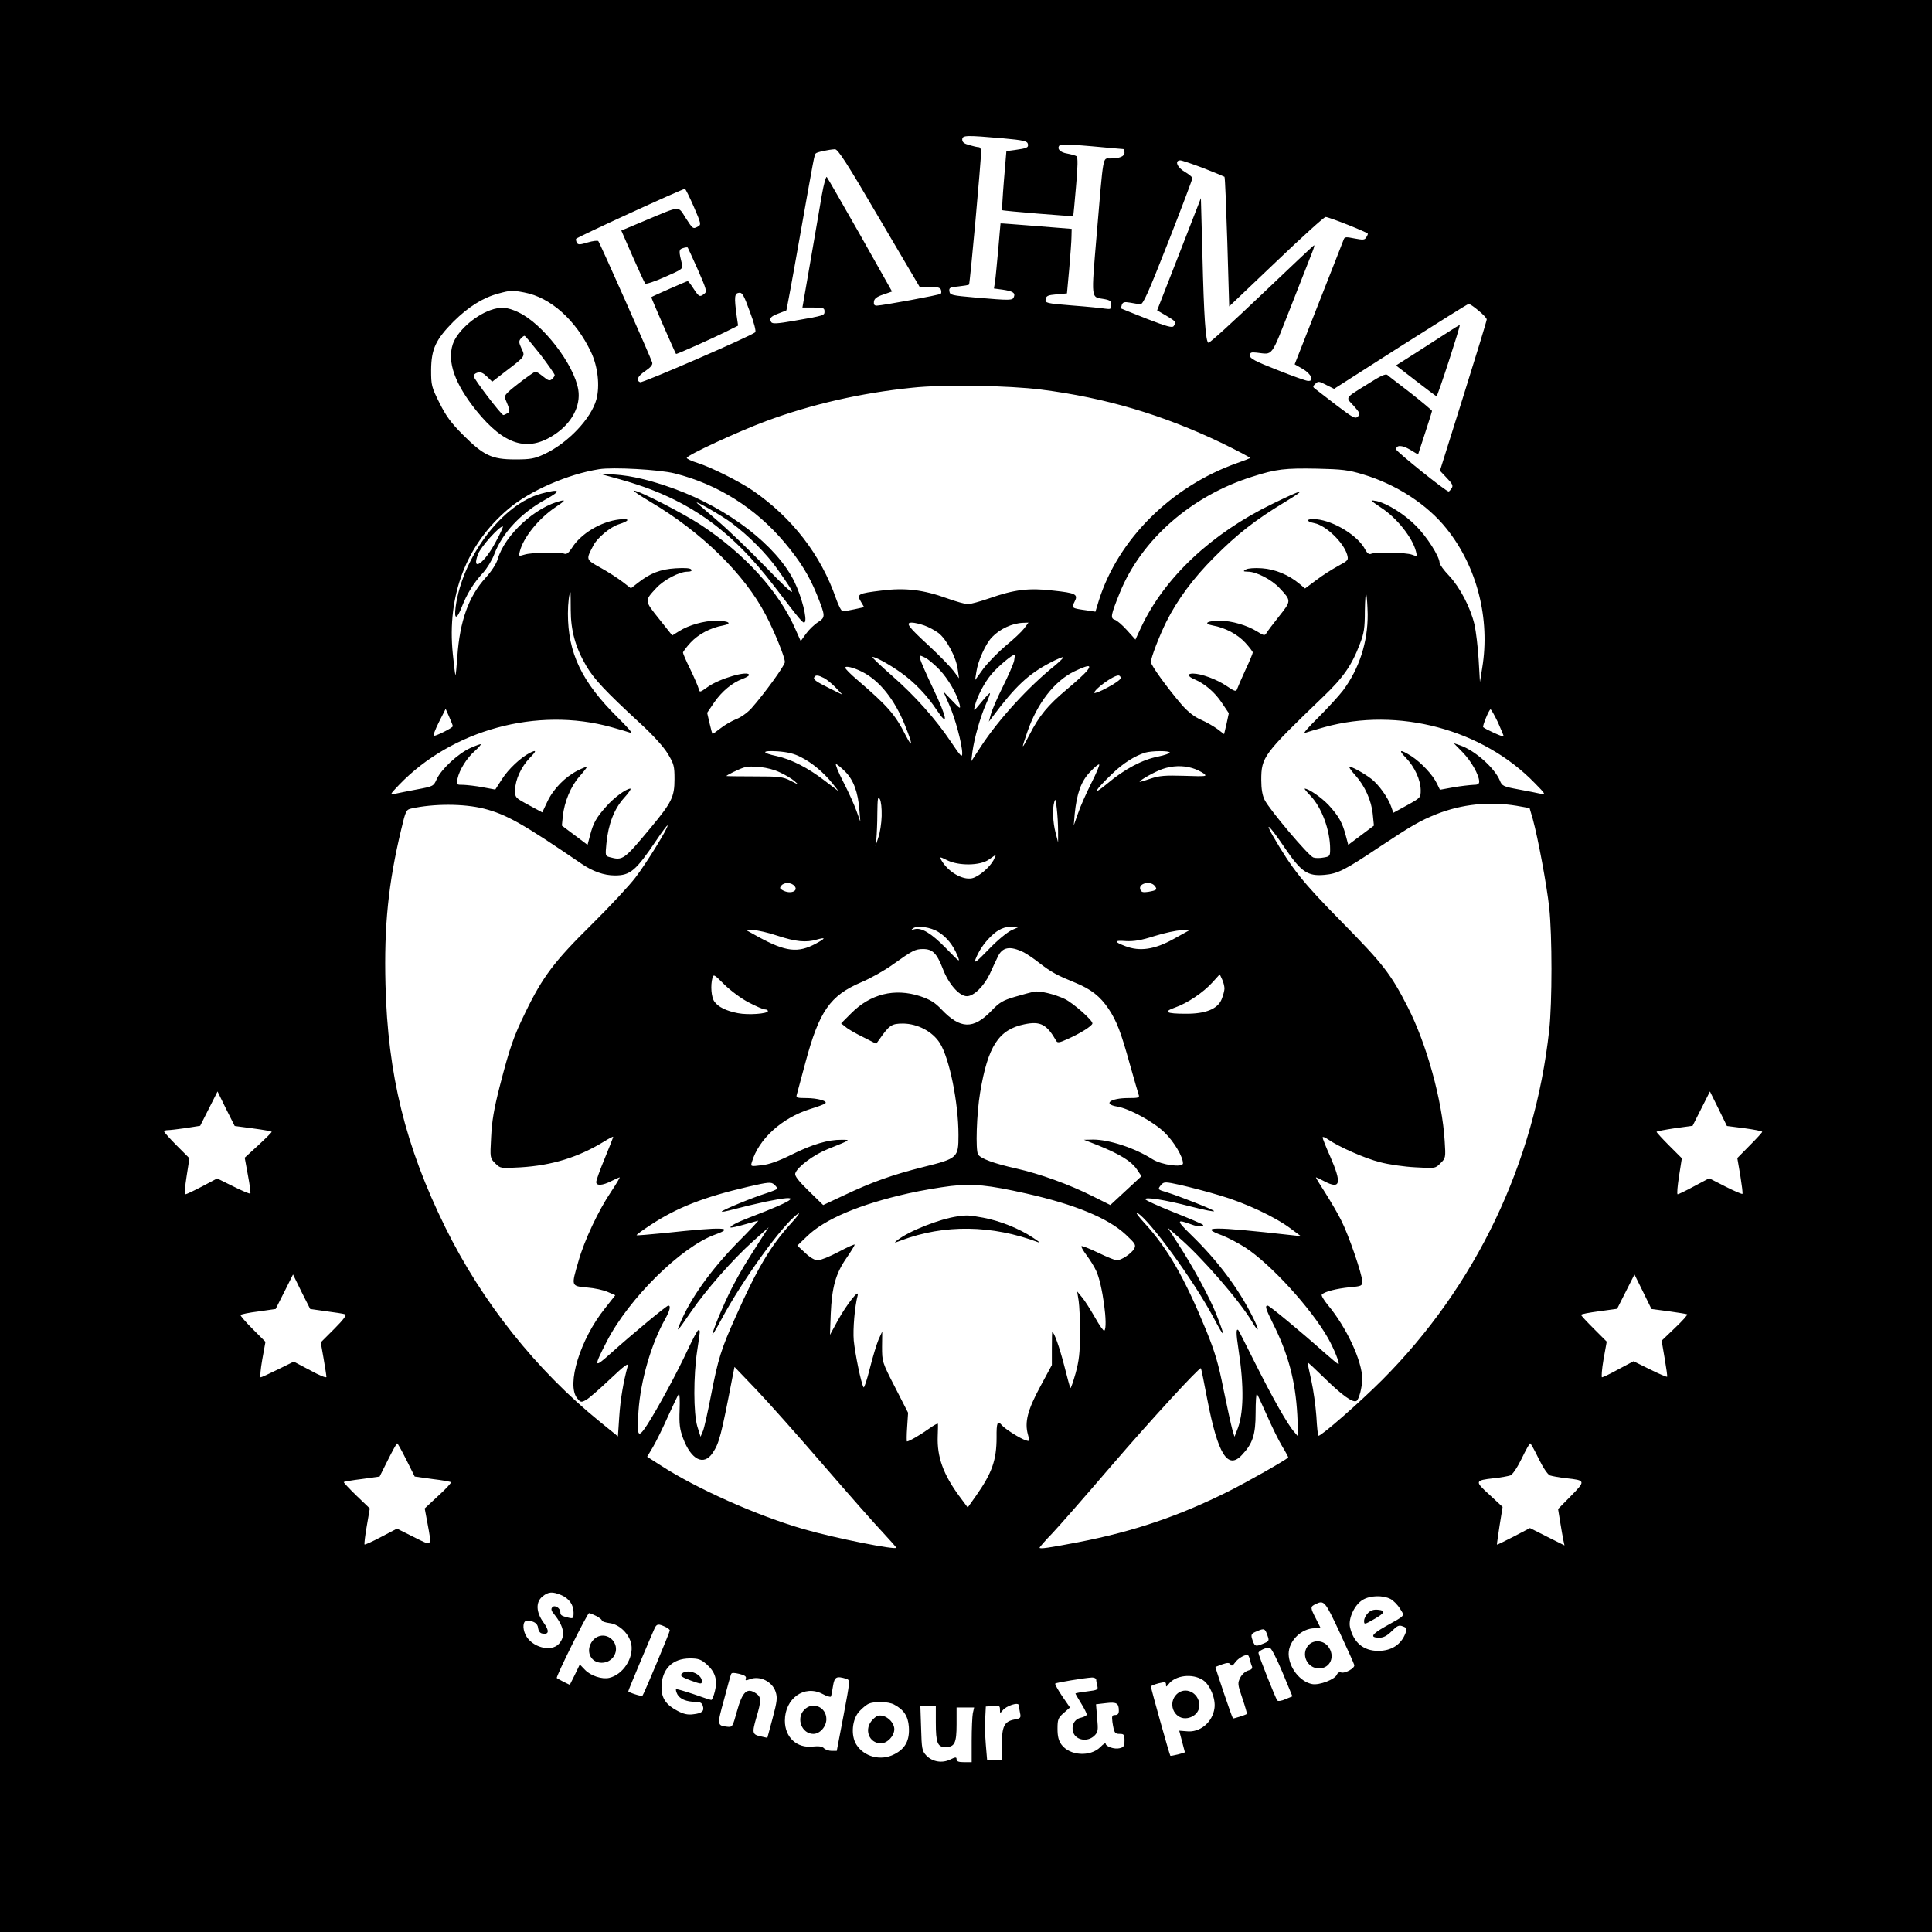 <?xml version="1.0" standalone="no"?>
<!DOCTYPE svg PUBLIC "-//W3C//DTD SVG 20010904//EN"
 "http://www.w3.org/TR/2001/REC-SVG-20010904/DTD/svg10.dtd">
<svg version="1.0" xmlns="http://www.w3.org/2000/svg"
 width="1024pt" height="1024pt" viewBox="0 0 1024 1024"
 preserveAspectRatio="xMidYMid meet">
<g transform="translate(0,1024) scale(0.1,-0.1)"
fill="#000000" stroke="none">
<path d="M0 5120 l0 -5120 5120 0 5120 0 0 5120 0 5120 -5120 0 -5120 0 0
-5120z m5315 4387 c110 -10 130 -15 133 -30 4 -19 -4 -23 -69 -32 l-45 -6 -13
-155 c-7 -86 -11 -157 -9 -158 4 -4 372 -34 376 -31 1 1 8 71 15 156 10 108
10 156 3 161 -6 4 -28 10 -49 14 -39 6 -58 27 -40 45 5 5 71 3 168 -6 88 -8
163 -15 168 -15 4 0 7 -8 7 -19 0 -20 -26 -31 -77 -31 -39 0 -34 27 -70 -398
-30 -358 -32 -335 39 -347 32 -6 38 -11 38 -31 0 -22 -3 -24 -32 -20 -18 3
-97 11 -176 17 -137 11 -143 13 -140 33 3 18 12 22 58 26 l55 5 12 130 c6 72
12 148 12 171 l1 41 -187 15 c-104 8 -189 15 -190 14 0 0 -6 -62 -12 -136 -7
-74 -14 -152 -17 -172 l-6 -37 45 -6 c55 -8 69 -17 61 -38 -7 -20 -16 -20
-204 -4 -126 11 -135 13 -138 33 -3 19 3 22 48 26 28 3 53 7 56 10 5 5 64 656
64 706 0 12 -6 22 -12 22 -7 0 -30 5 -50 11 -27 7 -38 15 -38 29 0 24 19 24
215 7z m-656 -422 l215 -365 53 0 c39 0 55 -4 60 -15 3 -9 3 -19 -1 -22 -7 -7
-307 -62 -339 -63 -13 0 -17 6 -15 22 2 15 16 26 50 37 l46 16 -169 300 c-94
165 -173 303 -177 307 -4 4 -16 -38 -26 -95 -9 -56 -37 -213 -60 -349 l-43
-248 58 0 c52 0 59 -2 59 -20 0 -22 2 -22 -159 -50 -91 -16 -116 -17 -123 -8
-12 20 -5 30 37 46 22 8 41 16 43 17 1 1 32 166 67 366 81 456 81 459 89 466
6 7 68 20 101 22 16 1 62 -70 234 -364z m1719 264 c59 -23 109 -44 112 -46 3
-3 9 -158 15 -346 l10 -341 249 237 c136 130 254 237 262 237 18 0 224 -82
224 -89 0 -3 -4 -13 -10 -21 -7 -12 -18 -12 -60 -4 -45 9 -53 9 -58 -5 -3 -9
-63 -161 -133 -339 l-127 -323 44 -25 c45 -27 61 -65 27 -63 -10 0 -83 26
-163 58 -118 46 -145 61 -145 76 0 17 6 19 35 16 90 -10 73 -32 182 244 54
138 105 267 113 288 8 20 13 37 10 37 -3 0 -127 -117 -277 -260 -150 -143
-277 -259 -283 -257 -15 5 -24 135 -32 469 l-8 298 -116 -298 -116 -297 48
-28 c51 -30 54 -34 40 -55 -7 -11 -36 -3 -142 38 -74 29 -135 54 -137 55 -1 1
1 10 4 20 6 14 14 16 43 11 20 -4 44 -7 54 -9 15 -2 40 53 148 328 71 181 129
335 129 341 0 5 -18 20 -40 33 -41 23 -56 61 -24 61 8 0 64 -19 122 -41z
m-2701 -204 c39 -90 40 -96 23 -105 -27 -15 -27 -15 -66 45 -41 65 -24 66
-210 -12 l-131 -55 60 -137 c33 -75 63 -140 67 -144 4 -4 51 11 104 35 90 39
97 44 91 66 -18 73 -18 80 5 87 12 4 23 5 25 3 1 -1 26 -55 54 -118 46 -105
49 -116 34 -127 -24 -19 -28 -17 -57 27 -14 22 -28 40 -31 40 -5 0 -187 -80
-193 -85 -2 -2 127 -297 131 -301 3 -3 199 85 265 118 l64 32 -8 55 c-13 97
-11 116 12 119 18 3 26 -11 58 -99 23 -60 34 -105 29 -110 -19 -19 -597 -270
-610 -265 -24 10 -13 33 28 60 28 19 39 33 36 44 -7 25 -278 636 -286 644 -3
4 -29 1 -56 -7 -39 -12 -50 -13 -57 -3 -4 7 -6 17 -5 22 3 8 557 262 577 265
3 1 24 -42 47 -94z m-899 -455 c140 -26 274 -146 355 -317 36 -77 47 -178 28
-250 -28 -102 -151 -232 -278 -291 -51 -23 -70 -27 -153 -27 -124 0 -167 21
-276 130 -64 64 -90 100 -125 170 -42 84 -44 93 -44 174 1 111 24 161 119 257
79 78 155 126 237 148 66 18 74 18 137 6z m5058 -96 c24 -19 44 -41 44 -47 0
-7 -56 -190 -124 -407 l-124 -395 36 -38 c30 -31 35 -41 26 -55 -6 -9 -13 -17
-16 -17 -14 0 -278 212 -278 223 0 24 30 24 73 -1 l43 -26 37 113 c20 61 37
115 37 118 0 3 -51 46 -112 94 -62 48 -119 91 -125 97 -9 7 -37 -6 -95 -43
-135 -84 -127 -73 -83 -121 33 -37 35 -43 22 -57 -14 -13 -25 -7 -112 59 -53
41 -104 80 -113 87 -15 11 -15 14 0 28 14 14 19 14 57 -6 l42 -21 352 225
c194 123 356 225 361 225 5 1 29 -15 52 -35z m-2317 -419 c340 -43 645 -134
954 -282 86 -42 155 -78 153 -81 -3 -2 -33 -14 -68 -26 -349 -123 -632 -404
-734 -729 l-18 -59 -46 7 c-80 11 -82 12 -65 45 21 40 8 47 -115 60 -127 15
-205 5 -336 -41 -49 -17 -100 -31 -114 -31 -14 0 -64 14 -111 31 -124 45 -222
57 -346 41 -125 -15 -134 -19 -110 -59 l17 -29 -50 -11 c-28 -6 -56 -11 -63
-11 -7 0 -23 30 -36 68 -80 231 -232 428 -441 572 -72 49 -220 123 -292 146
-32 10 -58 22 -58 27 0 14 272 140 423 196 238 88 498 148 772 176 163 18 513
12 684 -10z m-1944 -444 c229 -57 430 -184 584 -367 83 -99 130 -176 170 -274
47 -118 47 -121 6 -148 -19 -12 -48 -40 -63 -61 l-28 -39 -29 65 c-86 197
-267 397 -499 550 -94 62 -329 183 -357 183 -7 0 32 -26 87 -59 274 -162 500
-384 613 -601 47 -90 101 -223 101 -249 0 -18 -108 -167 -178 -246 -20 -22
-56 -48 -81 -57 -24 -10 -61 -31 -82 -48 -21 -16 -40 -30 -42 -30 -2 0 -9 25
-16 56 l-13 56 38 56 c41 59 96 104 150 124 19 7 34 16 34 20 0 27 -157 -18
-219 -63 -42 -30 -43 -30 -48 -9 -3 12 -23 58 -44 102 -22 44 -39 84 -39 89 0
5 18 29 40 53 42 45 106 79 173 91 52 10 29 25 -39 25 -61 0 -144 -23 -194
-55 l-37 -23 -70 88 c-78 98 -78 95 -14 164 40 43 122 86 164 86 18 0 26 4 21
11 -4 8 -33 10 -83 7 -81 -5 -135 -26 -201 -78 l-36 -28 -44 34 c-25 19 -77
53 -117 75 -79 44 -78 42 -38 118 20 40 90 98 134 112 60 19 62 32 4 26 -98
-11 -206 -76 -253 -153 -16 -24 -27 -33 -38 -29 -25 10 -174 7 -210 -4 -33
-10 -34 -10 -27 16 18 73 99 174 188 234 49 33 56 40 32 35 -138 -32 -299
-181 -337 -309 -7 -25 -33 -65 -64 -99 -90 -99 -137 -229 -150 -418 -4 -55 -8
-99 -10 -97 -2 1 -8 51 -14 111 -32 311 72 581 295 769 113 96 315 184 480
210 72 12 321 -2 400 -22z m3648 -5 c178 -53 342 -160 444 -288 162 -202 232
-478 189 -738 l-12 -75 -7 120 c-4 66 -14 149 -22 185 -22 92 -77 197 -135
259 -28 29 -50 60 -50 68 0 33 -68 140 -126 197 -58 59 -150 117 -206 130 -16
3 -28 5 -28 2 0 -2 22 -18 49 -36 83 -53 168 -160 186 -233 7 -27 6 -27 -21
-17 -30 12 -189 15 -216 5 -12 -5 -21 2 -32 22 -37 73 -165 152 -259 161 -53
5 -60 -11 -10 -21 61 -12 154 -102 173 -166 8 -30 7 -31 -48 -61 -31 -17 -84
-50 -116 -75 l-59 -44 -30 25 c-56 47 -128 77 -198 82 -39 3 -74 0 -85 -6 -17
-10 -16 -11 11 -12 44 0 125 -42 166 -86 64 -68 64 -68 -2 -151 -32 -40 -62
-80 -67 -89 -8 -14 -14 -13 -49 9 -53 33 -135 57 -197 57 -68 0 -91 -15 -39
-25 67 -12 131 -46 173 -91 22 -24 40 -48 40 -52 0 -5 -17 -47 -39 -93 -21
-46 -41 -92 -44 -101 -5 -15 -13 -13 -57 17 -52 35 -134 65 -177 65 -32 0 -29
-15 7 -30 55 -23 109 -69 146 -125 l37 -55 -12 -56 -13 -55 -34 26 c-19 14
-58 37 -88 50 -37 16 -69 42 -102 79 -78 91 -164 210 -164 227 0 23 44 137 81
212 59 118 143 232 254 343 122 123 218 198 375 293 124 75 101 72 -65 -9
-325 -158 -573 -391 -697 -655 l-30 -65 -44 49 c-25 28 -54 53 -65 56 -25 8
-22 24 26 143 114 282 380 515 704 616 125 40 171 45 341 42 133 -3 167 -7
243 -30z m26 -741 c1 -148 -44 -288 -131 -405 -23 -30 -83 -95 -132 -144 -50
-49 -82 -86 -71 -81 11 4 58 18 105 31 390 108 838 -11 1115 -297 57 -58 59
-61 30 -56 -16 4 -69 14 -117 23 -81 15 -87 18 -99 48 -28 66 -131 158 -209
185 l-35 12 47 -48 c46 -47 87 -120 88 -155 0 -14 -8 -18 -32 -18 -18 -1 -65
-6 -105 -13 l-71 -13 -16 33 c-22 46 -83 111 -135 145 -62 39 -72 35 -29 -9
46 -48 77 -116 78 -170 0 -41 0 -41 -72 -81 l-73 -40 -12 34 c-17 48 -66 116
-105 146 -42 32 -110 69 -116 63 -3 -2 12 -23 33 -46 49 -55 84 -132 91 -205
l6 -60 -68 -51 -68 -51 -13 49 c-18 69 -38 104 -91 162 -39 41 -106 87 -127
87 -3 0 10 -16 30 -37 60 -62 105 -183 105 -283 0 -37 -2 -40 -34 -45 -19 -4
-44 -4 -55 0 -25 8 -233 254 -258 305 -12 23 -18 59 -18 105 0 123 11 137 326
440 110 105 154 169 197 283 22 56 26 84 26 175 1 60 4 98 8 85 3 -13 6 -59 7
-103z m-4224 23 c0 -110 25 -200 82 -297 41 -70 102 -135 283 -302 73 -67 128
-128 150 -165 32 -53 35 -65 35 -134 0 -94 -15 -123 -126 -257 -143 -172 -148
-175 -218 -156 -23 6 -23 8 -17 72 10 103 41 183 93 241 25 27 40 50 34 50
-22 0 -89 -49 -130 -97 -51 -57 -67 -86 -84 -152 l-13 -49 -68 51 -68 51 5 50
c8 75 42 158 87 209 22 25 40 48 40 51 0 4 -22 -5 -48 -18 -67 -34 -129 -97
-161 -165 l-27 -57 -72 39 c-72 39 -72 39 -72 80 1 54 32 122 78 170 37 38 37
45 -1 26 -48 -25 -112 -85 -146 -138 l-36 -56 -65 12 c-36 7 -82 12 -103 13
-38 0 -39 0 -32 33 10 47 49 109 91 146 20 18 34 34 32 36 -2 2 -27 -7 -56
-20 -65 -30 -153 -112 -177 -164 -17 -38 -18 -39 -104 -55 -47 -9 -99 -19
-116 -23 -30 -5 -29 -5 20 47 281 292 732 415 1125 306 47 -13 94 -27 105 -31
11 -4 -21 33 -71 82 -191 189 -264 342 -264 551 0 55 7 112 14 112 0 0 1 -42
1 -92z m1874 -83 c23 -8 56 -26 75 -40 43 -33 94 -129 102 -192 l7 -48 -30 40
c-17 22 -74 81 -127 130 -113 104 -129 125 -93 125 14 0 43 -7 66 -15z m529
-16 c-12 -16 -56 -58 -97 -91 -40 -34 -94 -89 -119 -122 l-44 -61 7 45 c9 59
49 148 83 183 42 44 107 74 165 76 l28 1 -23 -31z m-448 -219 c45 -47 93 -130
106 -183 6 -27 3 -25 -40 20 l-46 48 30 -68 c32 -71 70 -212 70 -260 0 -24 -9
-15 -59 60 -82 122 -191 245 -316 354 -58 51 -103 94 -101 96 7 7 88 -37 151
-82 72 -51 139 -121 191 -200 63 -94 54 -40 -19 113 -36 75 -67 147 -70 159
-5 22 -4 22 27 7 17 -9 51 -38 76 -64z m395 48 c-4 -18 -31 -80 -60 -138 -29
-58 -57 -123 -63 -145 l-11 -40 22 29 c119 159 187 222 300 282 38 20 71 34
73 31 2 -2 -17 -21 -43 -43 -141 -113 -297 -283 -393 -429 l-52 -80 6 50 c10
73 42 185 71 251 14 31 24 59 22 60 -2 2 -23 -20 -46 -48 -38 -47 -42 -50 -35
-23 12 52 52 129 91 174 32 38 107 101 120 101 3 0 1 -15 -2 -32z m-805 -59
c91 -46 171 -145 227 -284 40 -99 43 -129 4 -54 -57 113 -94 155 -259 297 -34
29 -62 57 -62 63 0 12 45 1 90 -22z m1191 5 c-11 -14 -60 -59 -108 -99 -99
-83 -145 -138 -197 -240 -43 -83 -44 -81 -12 13 53 155 145 273 251 324 76 36
93 36 66 2z m-1393 -38 c15 -8 43 -31 62 -51 l35 -37 -65 32 c-76 38 -92 49
-84 61 7 13 21 11 52 -5z m1572 0 c0 -7 -31 -30 -70 -50 -38 -21 -70 -33 -70
-28 0 19 100 92 128 92 6 0 12 -6 12 -14z m-3540 -255 c0 -8 -85 -51 -100 -51
-6 0 6 32 26 72 l36 71 19 -43 c10 -23 19 -45 19 -49z m5539 21 c17 -38 31
-72 31 -75 0 -6 -96 37 -109 49 -5 5 31 94 39 94 4 0 21 -31 39 -68z m-3694
-185 c60 -30 121 -82 167 -139 l33 -42 -75 57 c-87 67 -175 112 -251 129 -85
18 -84 31 1 26 54 -4 89 -12 125 -31z m1955 24 c0 -4 -28 -14 -62 -21 -83 -16
-179 -67 -269 -143 -86 -72 -68 -37 28 54 56 54 118 93 173 110 35 10 130 11
130 0z m-1721 -100 c45 -45 69 -110 76 -206 l5 -60 -21 58 c-11 31 -42 100
-69 152 -27 52 -44 95 -39 95 5 0 27 -18 48 -39z m1305 -62 c-26 -52 -58 -123
-70 -159 l-23 -65 5 60 c11 110 34 174 81 223 23 25 45 43 49 40 3 -3 -16 -48
-42 -99z m-1652 58 c29 -13 64 -34 78 -46 25 -22 25 -22 -20 1 -41 21 -58 23
-193 23 -81 0 -147 1 -147 2 0 4 65 36 90 44 42 14 136 3 192 -24z m2187 22
c21 -6 47 -19 60 -28 21 -16 17 -17 -101 -13 -103 3 -132 1 -180 -15 -32 -11
-58 -18 -58 -17 0 9 81 54 121 68 53 18 108 20 158 5z m-1646 -254 c-1 -38 -9
-90 -18 -115 l-15 -45 5 40 c2 22 5 83 5 135 1 79 3 92 13 75 7 -12 11 -49 10
-90z m935 -80 l0 -60 -13 50 c-15 57 -18 129 -7 165 5 20 8 12 13 -35 4 -33 7
-87 7 -120z m-3043 119 c120 -31 205 -79 517 -292 60 -41 119 -62 177 -62 82
0 111 25 221 188 30 45 56 79 58 77 7 -7 -109 -196 -170 -276 -31 -41 -136
-154 -233 -250 -196 -193 -259 -276 -350 -464 -63 -129 -83 -186 -137 -395
-30 -118 -41 -182 -45 -267 -6 -111 -6 -111 22 -139 27 -27 27 -27 134 -21
166 10 306 53 443 137 27 17 48 27 48 25 0 -3 -20 -55 -45 -115 -25 -60 -45
-116 -45 -125 0 -21 33 -19 80 5 22 11 42 20 44 20 3 0 -17 -34 -45 -76 -67
-99 -142 -258 -173 -368 -39 -134 -40 -132 45 -140 40 -3 89 -14 111 -24 l39
-17 -55 -70 c-131 -163 -205 -404 -147 -476 18 -22 21 -23 47 -9 15 8 72 58
127 110 75 71 99 89 94 70 -23 -83 -39 -178 -45 -269 l-7 -104 -95 77 c-338
274 -625 635 -820 1031 -212 430 -305 810 -317 1287 -8 310 15 536 83 820 24
102 27 107 55 113 119 26 276 26 384 -1z m5474 15 l68 -12 17 -58 c28 -102 74
-350 87 -469 16 -149 16 -503 0 -650 -77 -704 -389 -1357 -886 -1855 -118
-118 -320 -295 -337 -295 -3 0 -8 46 -11 103 -4 56 -16 142 -27 191 -11 50
-20 92 -20 95 0 3 42 -36 93 -86 90 -88 148 -130 167 -118 13 8 30 73 30 117
0 94 -84 274 -182 391 -22 27 -37 52 -32 56 17 16 78 31 146 38 65 6 68 7 68
32 0 36 -72 246 -111 322 -17 35 -56 101 -85 147 -29 45 -52 82 -49 82 2 0 22
-9 44 -21 86 -45 94 -12 31 132 -22 49 -40 95 -40 100 0 6 13 1 29 -10 54 -38
195 -101 276 -121 44 -12 128 -24 187 -27 106 -6 106 -6 133 22 27 26 28 29
22 118 -13 215 -96 515 -196 710 -90 176 -129 226 -351 452 -205 208 -262 279
-366 459 -46 81 -9 43 67 -70 86 -126 120 -149 209 -141 70 6 108 25 290 147
175 116 215 139 304 175 135 53 279 68 425 44z m-2773 -288 c-21 -39 -79 -88
-114 -96 -52 -11 -130 36 -164 98 -8 17 -6 16 31 -2 61 -31 176 -30 222 3 19
13 35 25 37 25 1 1 -4 -12 -12 -28z m-1055 -137 c23 -27 -22 -45 -62 -23 -16
8 -18 13 -8 25 15 19 53 18 70 -2z m1909 1 c16 -20 11 -24 -34 -32 -28 -4 -37
-2 -42 12 -13 32 52 49 76 20z m-1146 -245 c43 -26 79 -71 101 -126 15 -37 13
-36 -60 39 -79 81 -131 112 -168 102 -18 -5 -19 -4 -7 5 22 16 93 6 134 -20z
m388 10 c-25 -12 -75 -53 -122 -102 -63 -65 -78 -77 -70 -53 17 44 45 86 82
122 39 38 71 52 118 52 l35 0 -43 -19z m-1240 -30 c95 -31 150 -37 207 -20 50
14 48 7 -6 -22 -94 -50 -158 -43 -303 36 l-65 36 38 0 c21 0 79 -13 129 -30z
m2098 -17 c-101 -56 -179 -67 -255 -38 -63 24 -62 32 3 27 43 -2 80 4 152 27
52 16 115 30 140 30 l45 1 -85 -47z m-795 -70 c17 -9 55 -34 85 -58 62 -48 94
-65 190 -104 83 -34 131 -72 175 -137 44 -66 66 -124 114 -297 22 -78 43 -150
46 -159 6 -16 0 -18 -55 -18 -95 0 -137 -32 -59 -45 66 -11 195 -82 252 -138
50 -49 97 -128 97 -163 0 -24 -113 -9 -162 22 -94 60 -230 104 -314 104 l-49
-1 81 -32 c112 -46 170 -82 199 -124 l25 -37 -83 -77 -82 -76 -90 45 c-127 64
-282 120 -410 149 -117 26 -187 52 -201 74 -14 23 -8 217 11 329 41 245 98
333 234 361 86 18 119 0 170 -89 6 -10 18 -8 55 9 71 31 136 72 136 85 0 18
-103 108 -146 129 -55 26 -134 45 -164 39 -14 -3 -59 -15 -100 -27 -64 -19
-82 -29 -125 -74 -96 -100 -165 -98 -265 7 -35 37 -60 52 -113 70 -136 44
-264 12 -366 -91 l-53 -53 24 -19 c12 -11 54 -35 93 -54 l69 -35 16 22 c54 77
65 85 127 85 77 -1 155 -42 194 -103 51 -80 99 -316 99 -488 0 -120 -4 -124
-185 -169 -167 -42 -273 -80 -421 -150 l-111 -52 -77 75 c-56 55 -75 80 -71
93 11 34 96 98 173 129 125 50 122 49 72 49 -70 1 -155 -24 -265 -79 -69 -34
-118 -52 -159 -56 -58 -7 -58 -7 -51 17 36 122 159 234 309 281 39 12 75 25
80 30 15 12 -41 28 -101 28 -48 0 -55 2 -50 18 2 9 23 86 46 171 73 272 130
354 296 425 50 21 126 64 170 96 101 72 116 80 157 80 51 0 73 -23 104 -102
31 -83 88 -148 129 -148 36 0 90 53 121 118 14 31 33 72 42 90 24 53 65 60
137 25z m-1457 -266 c38 -20 77 -37 86 -37 9 0 16 -4 16 -9 0 -14 -104 -22
-159 -11 -62 12 -105 33 -125 62 -16 23 -21 84 -10 125 6 21 10 18 64 -36 33
-32 89 -74 128 -94z m2522 75 c0 -12 -7 -38 -15 -58 -21 -52 -86 -78 -191 -77
-104 0 -121 10 -56 33 66 23 150 80 198 133 l39 43 12 -26 c7 -14 12 -35 13
-48z m-5148 -743 c54 -7 98 -15 98 -18 0 -3 -32 -35 -71 -71 l-72 -66 17 -93
c10 -51 15 -95 13 -97 -3 -3 -43 14 -91 38 l-85 42 -79 -42 c-44 -23 -84 -42
-89 -42 -5 0 -3 40 6 95 l15 96 -67 67 c-37 37 -67 71 -67 75 0 4 9 7 20 7 10
0 53 5 95 11 l76 12 46 91 46 91 45 -92 46 -91 98 -13z m7905 1 c51 -7 93 -15
93 -19 0 -3 -30 -36 -66 -72 l-66 -67 16 -93 c8 -51 14 -95 11 -97 -2 -2 -43
15 -90 39 l-86 44 -79 -42 c-44 -24 -84 -43 -88 -43 -5 0 -1 43 7 95 l15 96
-67 67 c-37 37 -67 70 -67 73 0 3 43 11 96 19 l95 13 46 91 46 91 45 -91 45
-92 94 -12z m-5127 -320 c0 -3 -26 -14 -57 -24 -73 -23 -225 -85 -237 -97 -6
-5 24 1 65 12 41 11 116 29 168 40 199 41 173 15 -89 -85 -63 -24 -104 -46
-98 -52 3 -2 36 5 74 16 38 11 71 20 73 20 2 0 -47 -53 -111 -117 -144 -148
-249 -296 -304 -428 -21 -51 -16 -46 59 63 79 115 220 276 327 372 l84 75 -37
-57 c-88 -137 -106 -167 -144 -238 -40 -73 -104 -220 -117 -270 -4 -14 17 20
47 76 112 210 330 511 407 561 14 9 -3 -14 -38 -52 -107 -117 -181 -242 -292
-492 -78 -173 -94 -226 -131 -416 -17 -88 -36 -174 -43 -191 l-13 -31 -17 54
c-21 70 -21 269 -1 401 17 113 17 110 6 110 -4 0 -29 -46 -55 -102 -54 -117
-158 -310 -216 -400 -49 -75 -55 -65 -46 72 11 162 67 356 141 488 25 45 32
72 17 72 -9 0 -189 -149 -306 -254 -89 -80 -91 -74 -20 64 117 228 394 501
573 566 112 40 42 42 -263 9 -82 -8 -150 -14 -152 -12 -2 2 32 27 75 55 138
91 280 147 516 202 108 25 122 26 138 12 9 -8 17 -18 17 -22z m2345 -36 c134
-39 292 -113 375 -175 l55 -41 -55 6 c-411 46 -493 46 -362 -2 31 -12 86 -41
122 -64 135 -88 347 -320 438 -479 33 -58 65 -139 56 -139 -4 0 -38 29 -78 64
-121 108 -288 246 -297 246 -16 0 -10 -18 27 -93 82 -163 120 -305 130 -487
l5 -115 -21 25 c-36 40 -115 181 -207 364 -47 94 -87 173 -89 175 -13 14 -13
-17 0 -100 31 -201 28 -346 -8 -431 l-13 -33 -12 40 c-6 22 -27 117 -46 210
-27 137 -45 198 -93 316 -113 275 -203 432 -323 563 -35 38 -54 64 -41 57 62
-33 297 -355 403 -553 63 -119 67 -115 16 15 -35 89 -123 252 -204 376 l-54
84 56 -49 c122 -104 326 -339 392 -451 38 -65 39 -45 2 28 -75 150 -185 297
-324 432 -83 81 -82 87 3 56 31 -12 69 -12 57 0 -6 5 -76 35 -157 67 -82 33
-148 63 -148 68 0 13 104 -3 242 -39 70 -18 125 -29 123 -24 -6 9 -187 80
-252 100 -48 14 -49 15 -28 40 15 16 21 16 103 -2 48 -11 141 -35 207 -55z
m-1025 10 c258 -58 432 -130 526 -217 52 -49 56 -55 45 -76 -14 -25 -68 -61
-92 -61 -8 0 -53 18 -98 40 -46 22 -86 38 -89 35 -3 -3 9 -24 27 -48 17 -23
41 -60 51 -83 33 -69 64 -297 43 -317 -3 -4 -26 28 -50 71 -24 42 -55 91 -69
107 l-25 30 8 -50 c4 -27 8 -106 7 -175 0 -99 -5 -142 -23 -208 -13 -46 -25
-81 -28 -79 -2 3 -17 57 -33 121 -25 96 -53 176 -63 176 -1 0 -2 -39 -2 -88
l0 -87 -62 -115 c-67 -124 -83 -188 -65 -253 10 -36 10 -38 -11 -31 -28 8
-112 61 -127 80 -23 27 -29 14 -28 -64 0 -121 -24 -189 -109 -310 l-44 -62
-46 62 c-83 113 -117 206 -113 315 1 32 2 62 1 66 0 5 -22 -7 -48 -26 -43 -31
-105 -67 -116 -67 -2 0 -2 34 1 76 l5 76 -69 135 c-69 134 -69 136 -69 216 l1
80 -20 -44 c-10 -24 -31 -93 -46 -153 -15 -60 -30 -105 -33 -99 -13 20 -45
178 -52 248 -5 61 5 179 21 240 9 37 -59 -50 -104 -131 l-43 -79 4 110 c6 141
26 214 82 295 25 36 45 69 45 73 0 4 -38 -13 -85 -38 -47 -25 -97 -45 -111
-45 -15 0 -41 15 -66 39 l-42 39 51 49 c93 91 279 170 538 228 66 15 167 32
225 39 118 13 195 6 400 -40z m-3711 -624 c47 -6 92 -13 100 -16 10 -3 -8 -28
-57 -77 l-72 -72 15 -85 c8 -47 15 -91 15 -98 0 -7 -35 7 -86 35 l-87 46 -83
-41 c-47 -23 -88 -42 -92 -42 -5 0 -1 42 8 94 l17 94 -68 68 c-37 37 -66 71
-64 74 2 4 45 13 95 19 l91 13 46 91 46 92 45 -92 46 -91 85 -12z m7115 0 c50
-7 94 -14 98 -16 4 -3 -25 -35 -64 -72 l-71 -68 16 -94 c9 -52 15 -95 13 -97
-2 -2 -43 15 -91 39 l-87 43 -79 -42 c-43 -24 -83 -43 -88 -43 -4 0 -1 43 8
95 l17 94 -68 68 c-37 37 -68 70 -68 74 0 4 43 12 96 19 l95 13 46 91 46 91
45 -91 45 -92 91 -12z m-4480 -815 c133 -154 274 -314 314 -356 39 -42 72 -79
72 -82 0 -14 -327 51 -489 98 -244 70 -568 214 -759 338 l-72 46 31 52 c17 29
53 102 80 163 28 61 53 114 57 118 4 4 6 -35 4 -85 -3 -75 1 -103 18 -149 43
-116 110 -149 157 -79 35 52 45 90 105 401 l11 55 115 -120 c63 -66 223 -246
356 -400z m2035 347 c56 -290 108 -374 183 -294 58 61 73 108 73 224 0 59 3
104 7 100 3 -4 27 -55 53 -114 26 -59 62 -133 81 -164 19 -31 33 -58 32 -59
-19 -17 -216 -129 -316 -179 -264 -132 -503 -213 -797 -270 -157 -30 -205 -37
-205 -29 0 3 30 38 68 77 37 39 176 198 309 353 214 249 471 528 478 521 2 -2
17 -76 34 -166z m-4245 -320 l44 -88 93 -13 c51 -6 96 -14 99 -17 3 -3 -27
-36 -67 -72 l-72 -67 14 -75 c24 -131 29 -127 -73 -76 l-88 44 -84 -44 c-45
-24 -85 -42 -88 -40 -2 3 3 47 12 98 l16 93 -71 68 c-39 38 -69 70 -67 72 2 2
46 10 97 16 l93 13 44 88 c24 48 46 88 49 88 3 0 25 -40 49 -88z m6001 7 c24
-49 48 -84 60 -89 12 -4 50 -11 87 -15 102 -11 103 -14 24 -94 l-68 -69 11
-68 c6 -38 14 -82 17 -97 l6 -28 -92 46 -91 46 -86 -45 c-48 -25 -88 -44 -89
-43 -1 1 6 47 14 101 l16 99 -69 64 c-80 72 -79 77 23 88 37 4 75 11 87 15 12
5 36 40 60 89 21 44 42 81 45 81 3 0 24 -37 45 -81z m-5181 -723 c42 -18 66
-51 66 -93 0 -31 -2 -33 -27 -27 -37 9 -43 13 -43 28 0 23 -29 41 -42 28 -9
-9 -7 -19 10 -39 52 -65 60 -115 25 -155 -41 -47 -146 -19 -178 48 -17 36 -13
74 8 74 36 -1 56 -14 59 -38 2 -17 10 -28 22 -30 36 -7 39 14 7 58 -41 56 -42
110 -5 139 31 25 52 26 98 7z m4396 -21 c15 -8 38 -31 50 -51 26 -41 33 -33
-78 -95 -74 -42 -83 -59 -30 -59 21 0 40 10 65 35 29 29 38 33 58 25 22 -8 24
-12 14 -37 -23 -60 -74 -93 -144 -93 -79 0 -132 45 -150 127 -9 45 24 117 67
143 39 24 107 26 148 5z m-270 -176 c41 -88 76 -166 78 -174 4 -17 -51 -47
-71 -39 -8 3 -17 -2 -21 -11 -9 -26 -93 -58 -131 -51 -65 12 -124 88 -125 160
0 69 68 136 139 136 l31 0 -25 50 c-31 60 -31 64 -2 78 45 22 50 16 127 -149z
m-3940 86 c17 -9 30 -19 30 -24 0 -5 19 -11 42 -14 52 -7 103 -57 114 -112 13
-73 -44 -161 -117 -178 -38 -9 -99 11 -129 43 l-27 28 -26 -54 -27 -54 -33 16
c-17 9 -34 18 -36 20 -6 6 162 344 171 344 5 0 22 -7 38 -15z m365 -57 c14 -6
25 -15 25 -20 0 -9 -138 -339 -145 -346 -4 -5 -75 18 -75 24 0 6 130 314 141
337 11 20 19 21 54 5z m3193 -47 c10 -28 9 -30 -26 -44 -39 -16 -43 -14 -57
31 -5 19 -1 25 27 36 39 17 43 15 56 -23z m79 -194 l53 -128 -37 -15 c-19 -9
-39 -12 -43 -7 -9 10 -100 240 -100 252 0 11 41 30 59 28 9 -1 37 -56 68 -130z
m-173 69 c3 -13 8 -31 12 -39 3 -10 -3 -17 -20 -21 -15 -4 -33 -20 -42 -37
-15 -30 -15 -35 11 -111 15 -44 25 -81 24 -82 -7 -6 -72 -26 -74 -24 -6 6 -95
271 -93 273 2 1 18 7 37 14 27 9 36 9 43 -1 5 -10 12 -7 24 10 14 20 44 39 65
41 4 1 10 -10 13 -23z m-2880 -26 c47 -41 60 -84 45 -144 -6 -25 -15 -46 -19
-46 -5 0 -47 14 -95 31 -48 16 -89 28 -92 26 -2 -3 1 -15 7 -27 13 -25 49 -40
95 -40 25 0 35 -5 40 -21 9 -28 -4 -40 -51 -45 -28 -4 -51 1 -83 18 -61 32
-85 67 -85 125 1 96 57 153 151 153 44 0 58 -5 87 -30z m209 -76 c-4 -12 0
-12 22 -4 52 20 118 -12 136 -67 10 -31 8 -50 -16 -140 l-28 -104 -31 7 c-49
10 -51 17 -28 98 28 93 27 111 0 130 -48 34 -73 11 -102 -94 -23 -83 -24 -85
-52 -82 -53 6 -54 9 -17 142 18 69 35 130 38 137 3 8 14 8 44 1 28 -7 38 -14
34 -24z m2423 -9 c37 -24 68 -98 61 -148 -10 -76 -78 -132 -149 -123 -21 2
-38 3 -38 3 0 -1 7 -27 15 -57 8 -30 15 -56 15 -57 0 -4 -74 -22 -77 -19 -4 3
-103 357 -103 367 0 4 18 11 40 17 34 8 40 8 40 -6 0 -14 1 -14 13 1 36 48
127 59 183 22z m-1890 7 c20 -7 20 -8 -15 -194 l-36 -188 -27 0 c-14 0 -33 6
-41 14 -9 10 -28 12 -59 9 -85 -10 -148 49 -148 137 0 118 103 192 199 142 22
-12 42 -18 45 -14 2 4 7 28 11 55 8 50 18 55 71 39z m1324 -4 c0 -7 3 -23 6
-34 5 -20 1 -22 -55 -29 -34 -4 -61 -9 -61 -11 0 -2 14 -26 30 -52 17 -27 30
-54 30 -59 0 -6 -14 -13 -30 -17 -36 -7 -54 -43 -41 -80 16 -41 77 -50 112
-15 19 19 20 28 14 94 l-6 72 52 6 c57 7 69 0 69 -40 0 -16 -6 -23 -19 -23
-17 0 -19 -5 -15 -37 9 -58 12 -63 39 -63 22 0 25 -4 25 -35 0 -29 -4 -36 -26
-41 -27 -7 -74 9 -74 25 0 5 -13 -3 -28 -19 -54 -53 -162 -46 -206 13 -15 21
-21 43 -21 84 0 49 3 58 33 84 l33 29 -42 61 c-22 33 -39 63 -36 66 6 5 156
30 195 32 12 0 22 -5 22 -11z m-1072 -132 c52 -27 75 -62 79 -118 5 -72 -18
-116 -77 -146 -71 -37 -160 -14 -201 51 -31 49 -23 137 17 178 16 17 38 35 49
39 32 14 104 11 133 -4z m662 -5 c0 -5 3 -22 6 -38 6 -28 4 -31 -30 -37 -53
-10 -66 -36 -66 -133 l0 -83 -39 0 -39 0 -7 83 c-4 45 -5 109 -3 142 l3 60 38
3 c33 3 37 1 37 -19 0 -20 1 -21 13 -6 19 26 87 48 87 28z m-440 -92 c0 -105
9 -129 50 -129 50 0 60 21 60 121 l0 89 46 0 47 0 -7 -31 c-3 -17 -6 -83 -6
-145 l0 -114 -40 0 c-29 0 -40 4 -40 15 0 13 -5 13 -34 -1 -43 -21 -95 -12
-127 22 -22 24 -24 35 -27 145 l-4 119 41 0 41 0 0 -91z"/>
<path d="M2599 8596 c-86 -31 -176 -113 -199 -180 -31 -94 11 -211 125 -353
147 -182 271 -221 413 -127 92 60 141 152 127 238 -22 135 -190 352 -318 411
-58 28 -95 30 -148 11z m265 -235 c42 -55 76 -104 76 -109 0 -5 -7 -15 -15
-22 -12 -10 -20 -7 -46 14 -17 14 -35 26 -41 26 -5 0 -45 -28 -89 -62 -59 -45
-78 -65 -73 -77 28 -67 29 -72 14 -81 -8 -5 -18 -10 -22 -10 -11 0 -158 193
-158 207 0 6 9 15 21 18 15 5 29 -1 49 -20 l29 -28 75 58 c101 77 100 76 80
118 -14 30 -15 39 -4 52 7 8 16 15 20 15 4 0 41 -45 84 -99z"/>
<path d="M7660 8470 c-41 -26 -117 -75 -168 -108 l-93 -59 105 -81 c58 -45
107 -82 110 -82 6 0 127 372 123 377 -2 1 -36 -20 -77 -47z"/>
<path d="M3280 7701 c355 -98 588 -259 826 -571 138 -181 151 -196 159 -188
15 15 -16 137 -56 218 -94 189 -348 385 -637 490 -124 45 -225 69 -317 75
l-80 5 105 -29z m598 -233 c91 -68 185 -163 243 -245 115 -162 105 -161 -60 9
-89 92 -206 204 -259 249 -53 46 -101 87 -107 92 -22 22 133 -67 183 -105z"/>
<path d="M2870 7624 c-207 -55 -419 -336 -455 -601 -9 -69 6 -68 33 1 26 67
62 126 112 180 21 23 48 67 60 99 42 112 142 219 272 290 86 47 78 58 -22 31z
m-242 -255 c-61 -116 -132 -165 -94 -65 15 38 111 146 131 146 4 0 -13 -37
-37 -81z"/>
<path d="M5075 3793 c-97 -14 -258 -78 -320 -127 -18 -15 -17 -15 20 -1 230
87 483 83 730 -10 11 -4 -2 7 -30 25 -73 49 -178 90 -264 106 -78 14 -84 14
-136 7z"/>
<path d="M7251 1691 c-12 -12 -21 -30 -21 -42 0 -20 2 -20 51 8 60 34 66 47
22 51 -22 2 -38 -3 -52 -17z"/>
<path d="M6935 1520 c-42 -47 -7 -123 56 -123 61 0 88 66 48 117 -26 33 -77
36 -104 6z"/>
<path d="M3141 1544 c-40 -51 -13 -117 48 -117 62 0 98 68 61 116 -29 37 -80
37 -109 1z"/>
<path d="M3612 1367 c-8 -9 3 -17 49 -34 55 -20 59 -20 59 -4 0 41 -82 70
-108 38z"/>
<path d="M6230 1253 c-42 -53 1 -131 65 -119 42 8 68 42 61 81 -13 65 -87 87
-126 38z"/>
<path d="M4262 1177 c-44 -46 -12 -127 49 -127 35 0 69 39 69 78 0 65 -74 96
-118 49z"/>
<path d="M4626 1126 c-49 -48 -22 -126 43 -126 34 0 71 39 71 75 0 30 -29 63
-62 71 -21 4 -33 0 -52 -20z"/>
</g>
</svg>

